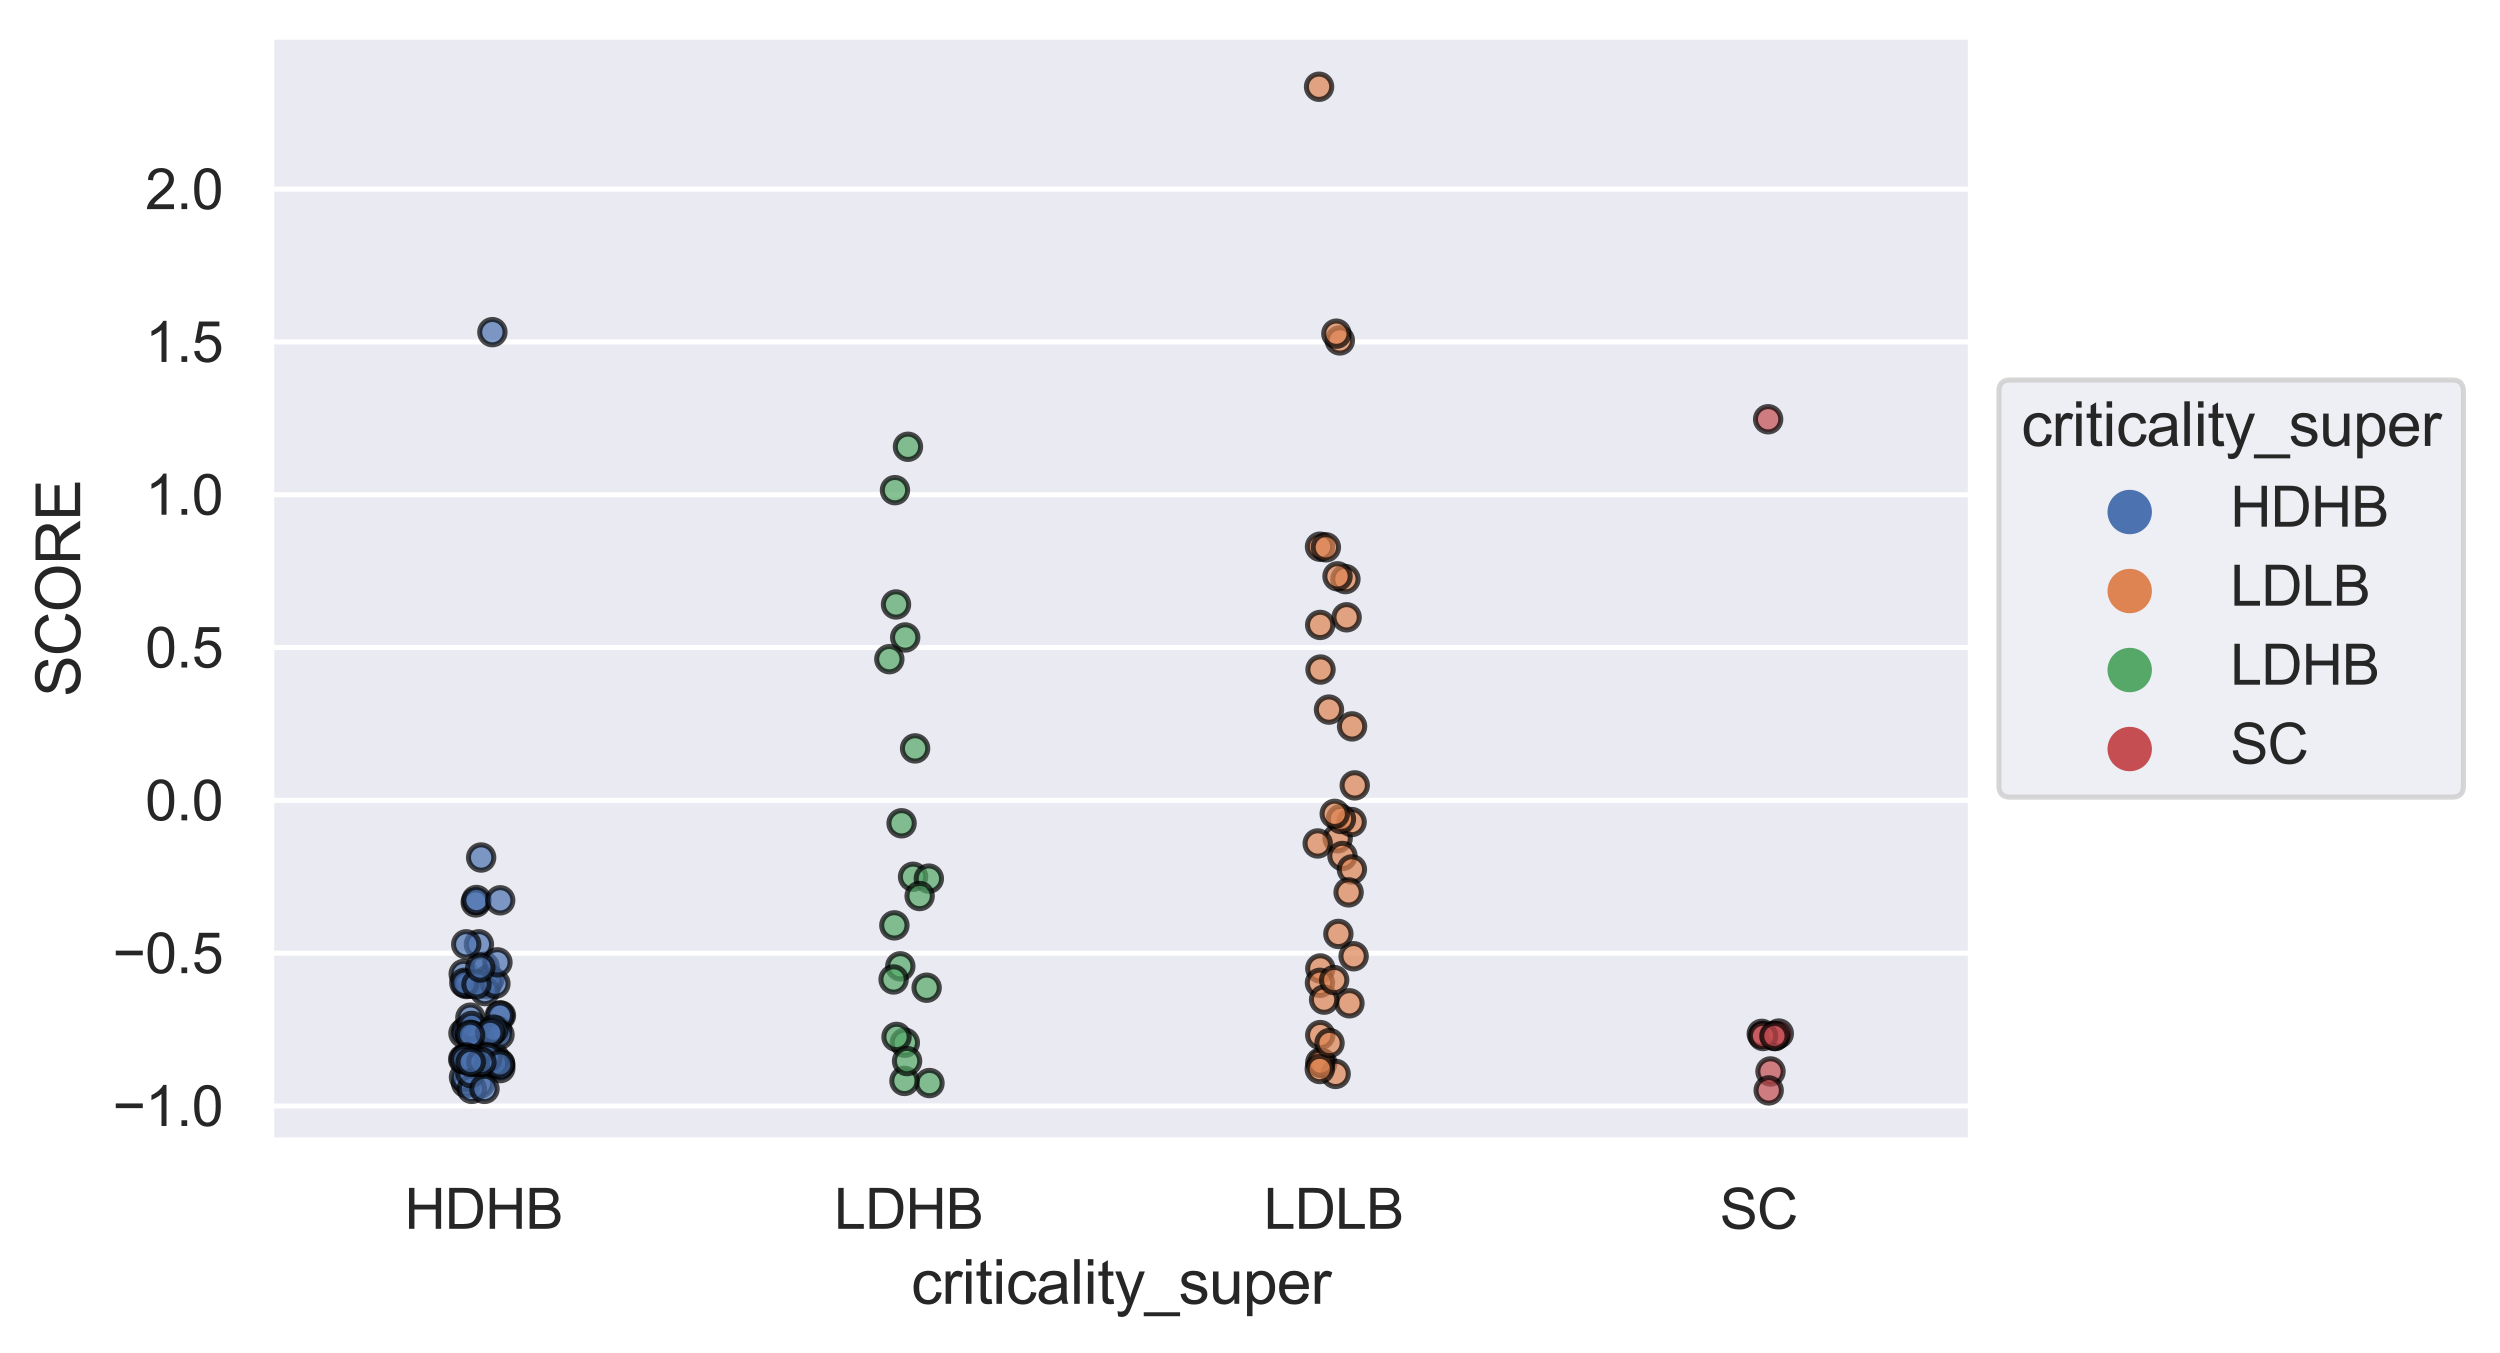 <?xml version="1.0" encoding="utf-8" standalone="no"?>
<!DOCTYPE svg PUBLIC "-//W3C//DTD SVG 1.1//EN"
  "http://www.w3.org/Graphics/SVG/1.1/DTD/svg11.dtd">
<svg xmlns:xlink="http://www.w3.org/1999/xlink" width="492.378pt" height="266.515pt" viewBox="0 0 492.378 266.515" xmlns="http://www.w3.org/2000/svg" version="1.1">
 <defs>
  <style type="text/css">*{stroke-linejoin: round; stroke-linecap: butt}</style>
 </defs>
 <g id="figure_1">
  <g id="patch_1">
   <path d="M 0 266.515 
L 492.378 266.515 
L 492.378 0 
L 0 0 
z
" style="fill: #ffffff"/>
  </g>
  <g id="axes_1">
   <g id="patch_2">
    <path d="M 53.389 224.64 
L 388.189 224.64 
L 388.189 7.2 
L 53.389 7.2 
z
" style="fill: #eaeaf2"/>
   </g>
   <g id="matplotlib.axis_1">
    <g id="xtick_1">
     <g id="text_1">
      <!-- HDHB -->
      <g style="fill: #262626" transform="translate(79.654 242.014)scale(0.11 -0.11)">
       <defs>
        <path id="ArialMT-48" d="M 513 0 
L 513 4581 
L 1119 4581 
L 1119 2700 
L 3500 2700 
L 3500 4581 
L 4106 4581 
L 4106 0 
L 3500 0 
L 3500 2159 
L 1119 2159 
L 1119 0 
L 513 0 
z
" transform="scale(0.016)"/>
        <path id="ArialMT-44" d="M 494 0 
L 494 4581 
L 2072 4581 
Q 2606 4581 2888 4516 
Q 3281 4425 3559 4188 
Q 3922 3881 4101 3404 
Q 4281 2928 4281 2316 
Q 4281 1794 4159 1391 
Q 4038 988 3847 723 
Q 3656 459 3429 307 
Q 3203 156 2883 78 
Q 2563 0 2147 0 
L 494 0 
z
M 1100 541 
L 2078 541 
Q 2531 541 2789 625 
Q 3047 709 3200 863 
Q 3416 1078 3536 1442 
Q 3656 1806 3656 2325 
Q 3656 3044 3420 3430 
Q 3184 3816 2847 3947 
Q 2603 4041 2063 4041 
L 1100 4041 
L 1100 541 
z
" transform="scale(0.016)"/>
        <path id="ArialMT-42" d="M 469 0 
L 469 4581 
L 2188 4581 
Q 2713 4581 3030 4442 
Q 3347 4303 3526 4014 
Q 3706 3725 3706 3409 
Q 3706 3116 3547 2856 
Q 3388 2597 3066 2438 
Q 3481 2316 3704 2022 
Q 3928 1728 3928 1328 
Q 3928 1006 3792 729 
Q 3656 453 3456 303 
Q 3256 153 2954 76 
Q 2653 0 2216 0 
L 469 0 
z
M 1075 2656 
L 2066 2656 
Q 2469 2656 2644 2709 
Q 2875 2778 2992 2937 
Q 3109 3097 3109 3338 
Q 3109 3566 3000 3739 
Q 2891 3913 2687 3977 
Q 2484 4041 1991 4041 
L 1075 4041 
L 1075 2656 
z
M 1075 541 
L 2216 541 
Q 2509 541 2628 563 
Q 2838 600 2978 687 
Q 3119 775 3209 942 
Q 3300 1109 3300 1328 
Q 3300 1584 3169 1773 
Q 3038 1963 2805 2039 
Q 2572 2116 2134 2116 
L 1075 2116 
L 1075 541 
z
" transform="scale(0.016)"/>
       </defs>
       <use xlink:href="#ArialMT-48"/>
       <use xlink:href="#ArialMT-44" x="72.217"/>
       <use xlink:href="#ArialMT-48" x="144.434"/>
       <use xlink:href="#ArialMT-42" x="216.65"/>
      </g>
     </g>
    </g>
    <g id="xtick_2">
     <g id="text_2">
      <!-- LDHB -->
      <g style="fill: #262626" transform="translate(164.268 242.014)scale(0.11 -0.11)">
       <defs>
        <path id="ArialMT-4c" d="M 469 0 
L 469 4581 
L 1075 4581 
L 1075 541 
L 3331 541 
L 3331 0 
L 469 0 
z
" transform="scale(0.016)"/>
       </defs>
       <use xlink:href="#ArialMT-4c"/>
       <use xlink:href="#ArialMT-44" x="55.615"/>
       <use xlink:href="#ArialMT-48" x="127.832"/>
       <use xlink:href="#ArialMT-42" x="200.049"/>
      </g>
     </g>
    </g>
    <g id="xtick_3">
     <g id="text_3">
      <!-- LDLB -->
      <g style="fill: #262626" transform="translate(248.881 242.014)scale(0.11 -0.11)">
       <use xlink:href="#ArialMT-4c"/>
       <use xlink:href="#ArialMT-44" x="55.615"/>
       <use xlink:href="#ArialMT-4c" x="127.832"/>
       <use xlink:href="#ArialMT-42" x="183.447"/>
      </g>
     </g>
    </g>
    <g id="xtick_4">
     <g id="text_4">
      <!-- SC -->
      <g style="fill: #262626" transform="translate(338.698 242.014)scale(0.11 -0.11)">
       <defs>
        <path id="ArialMT-53" d="M 288 1472 
L 859 1522 
Q 900 1178 1048 958 
Q 1197 738 1509 602 
Q 1822 466 2213 466 
Q 2559 466 2825 569 
Q 3091 672 3220 851 
Q 3350 1031 3350 1244 
Q 3350 1459 3225 1620 
Q 3100 1781 2813 1891 
Q 2628 1963 1997 2114 
Q 1366 2266 1113 2400 
Q 784 2572 623 2826 
Q 463 3081 463 3397 
Q 463 3744 659 4045 
Q 856 4347 1234 4503 
Q 1613 4659 2075 4659 
Q 2584 4659 2973 4495 
Q 3363 4331 3572 4012 
Q 3781 3694 3797 3291 
L 3216 3247 
Q 3169 3681 2898 3903 
Q 2628 4125 2100 4125 
Q 1550 4125 1298 3923 
Q 1047 3722 1047 3438 
Q 1047 3191 1225 3031 
Q 1400 2872 2139 2705 
Q 2878 2538 3153 2413 
Q 3553 2228 3743 1945 
Q 3934 1663 3934 1294 
Q 3934 928 3725 604 
Q 3516 281 3123 101 
Q 2731 -78 2241 -78 
Q 1619 -78 1198 103 
Q 778 284 539 648 
Q 300 1013 288 1472 
z
" transform="scale(0.016)"/>
        <path id="ArialMT-43" d="M 3763 1606 
L 4369 1453 
Q 4178 706 3683 314 
Q 3188 -78 2472 -78 
Q 1731 -78 1267 223 
Q 803 525 561 1097 
Q 319 1669 319 2325 
Q 319 3041 592 3573 
Q 866 4106 1370 4382 
Q 1875 4659 2481 4659 
Q 3169 4659 3637 4309 
Q 4106 3959 4291 3325 
L 3694 3184 
Q 3534 3684 3231 3912 
Q 2928 4141 2469 4141 
Q 1941 4141 1586 3887 
Q 1231 3634 1087 3207 
Q 944 2781 944 2328 
Q 944 1744 1114 1308 
Q 1284 872 1643 656 
Q 2003 441 2422 441 
Q 2931 441 3284 734 
Q 3638 1028 3763 1606 
z
" transform="scale(0.016)"/>
       </defs>
       <use xlink:href="#ArialMT-53"/>
       <use xlink:href="#ArialMT-43" x="66.699"/>
      </g>
     </g>
    </g>
    <g id="text_5">
     <!-- criticality_super -->
     <g style="fill: #262626" transform="translate(179.444 256.789)scale(0.12 -0.12)">
      <defs>
       <path id="ArialMT-63" d="M 2588 1216 
L 3141 1144 
Q 3050 572 2676 248 
Q 2303 -75 1759 -75 
Q 1078 -75 664 370 
Q 250 816 250 1647 
Q 250 2184 428 2587 
Q 606 2991 970 3192 
Q 1334 3394 1763 3394 
Q 2303 3394 2647 3120 
Q 2991 2847 3088 2344 
L 2541 2259 
Q 2463 2594 2264 2762 
Q 2066 2931 1784 2931 
Q 1359 2931 1093 2626 
Q 828 2322 828 1663 
Q 828 994 1084 691 
Q 1341 388 1753 388 
Q 2084 388 2306 591 
Q 2528 794 2588 1216 
z
" transform="scale(0.016)"/>
       <path id="ArialMT-72" d="M 416 0 
L 416 3319 
L 922 3319 
L 922 2816 
Q 1116 3169 1280 3281 
Q 1444 3394 1641 3394 
Q 1925 3394 2219 3213 
L 2025 2691 
Q 1819 2813 1613 2813 
Q 1428 2813 1281 2702 
Q 1134 2591 1072 2394 
Q 978 2094 978 1738 
L 978 0 
L 416 0 
z
" transform="scale(0.016)"/>
       <path id="ArialMT-69" d="M 425 3934 
L 425 4581 
L 988 4581 
L 988 3934 
L 425 3934 
z
M 425 0 
L 425 3319 
L 988 3319 
L 988 0 
L 425 0 
z
" transform="scale(0.016)"/>
       <path id="ArialMT-74" d="M 1650 503 
L 1731 6 
Q 1494 -44 1306 -44 
Q 1000 -44 831 53 
Q 663 150 594 308 
Q 525 466 525 972 
L 525 2881 
L 113 2881 
L 113 3319 
L 525 3319 
L 525 4141 
L 1084 4478 
L 1084 3319 
L 1650 3319 
L 1650 2881 
L 1084 2881 
L 1084 941 
Q 1084 700 1114 631 
Q 1144 563 1211 522 
Q 1278 481 1403 481 
Q 1497 481 1650 503 
z
" transform="scale(0.016)"/>
       <path id="ArialMT-61" d="M 2588 409 
Q 2275 144 1986 34 
Q 1697 -75 1366 -75 
Q 819 -75 525 192 
Q 231 459 231 875 
Q 231 1119 342 1320 
Q 453 1522 633 1644 
Q 813 1766 1038 1828 
Q 1203 1872 1538 1913 
Q 2219 1994 2541 2106 
Q 2544 2222 2544 2253 
Q 2544 2597 2384 2738 
Q 2169 2928 1744 2928 
Q 1347 2928 1158 2789 
Q 969 2650 878 2297 
L 328 2372 
Q 403 2725 575 2942 
Q 747 3159 1072 3276 
Q 1397 3394 1825 3394 
Q 2250 3394 2515 3294 
Q 2781 3194 2906 3042 
Q 3031 2891 3081 2659 
Q 3109 2516 3109 2141 
L 3109 1391 
Q 3109 606 3145 398 
Q 3181 191 3288 0 
L 2700 0 
Q 2613 175 2588 409 
z
M 2541 1666 
Q 2234 1541 1622 1453 
Q 1275 1403 1131 1340 
Q 988 1278 909 1158 
Q 831 1038 831 891 
Q 831 666 1001 516 
Q 1172 366 1500 366 
Q 1825 366 2078 508 
Q 2331 650 2450 897 
Q 2541 1088 2541 1459 
L 2541 1666 
z
" transform="scale(0.016)"/>
       <path id="ArialMT-6c" d="M 409 0 
L 409 4581 
L 972 4581 
L 972 0 
L 409 0 
z
" transform="scale(0.016)"/>
       <path id="ArialMT-79" d="M 397 -1278 
L 334 -750 
Q 519 -800 656 -800 
Q 844 -800 956 -737 
Q 1069 -675 1141 -563 
Q 1194 -478 1313 -144 
Q 1328 -97 1363 -6 
L 103 3319 
L 709 3319 
L 1400 1397 
Q 1534 1031 1641 628 
Q 1738 1016 1872 1384 
L 2581 3319 
L 3144 3319 
L 1881 -56 
Q 1678 -603 1566 -809 
Q 1416 -1088 1222 -1217 
Q 1028 -1347 759 -1347 
Q 597 -1347 397 -1278 
z
" transform="scale(0.016)"/>
       <path id="ArialMT-5f" d="M -97 -1272 
L -97 -866 
L 3631 -866 
L 3631 -1272 
L -97 -1272 
z
" transform="scale(0.016)"/>
       <path id="ArialMT-73" d="M 197 991 
L 753 1078 
Q 800 744 1014 566 
Q 1228 388 1613 388 
Q 2000 388 2187 545 
Q 2375 703 2375 916 
Q 2375 1106 2209 1216 
Q 2094 1291 1634 1406 
Q 1016 1563 777 1677 
Q 538 1791 414 1992 
Q 291 2194 291 2438 
Q 291 2659 392 2848 
Q 494 3038 669 3163 
Q 800 3259 1026 3326 
Q 1253 3394 1513 3394 
Q 1903 3394 2198 3281 
Q 2494 3169 2634 2976 
Q 2775 2784 2828 2463 
L 2278 2388 
Q 2241 2644 2061 2787 
Q 1881 2931 1553 2931 
Q 1166 2931 1000 2803 
Q 834 2675 834 2503 
Q 834 2394 903 2306 
Q 972 2216 1119 2156 
Q 1203 2125 1616 2013 
Q 2213 1853 2448 1751 
Q 2684 1650 2818 1456 
Q 2953 1263 2953 975 
Q 2953 694 2789 445 
Q 2625 197 2315 61 
Q 2006 -75 1616 -75 
Q 969 -75 630 194 
Q 291 463 197 991 
z
" transform="scale(0.016)"/>
       <path id="ArialMT-75" d="M 2597 0 
L 2597 488 
Q 2209 -75 1544 -75 
Q 1250 -75 995 37 
Q 741 150 617 320 
Q 494 491 444 738 
Q 409 903 409 1263 
L 409 3319 
L 972 3319 
L 972 1478 
Q 972 1038 1006 884 
Q 1059 663 1231 536 
Q 1403 409 1656 409 
Q 1909 409 2131 539 
Q 2353 669 2445 892 
Q 2538 1116 2538 1541 
L 2538 3319 
L 3100 3319 
L 3100 0 
L 2597 0 
z
" transform="scale(0.016)"/>
       <path id="ArialMT-70" d="M 422 -1272 
L 422 3319 
L 934 3319 
L 934 2888 
Q 1116 3141 1344 3267 
Q 1572 3394 1897 3394 
Q 2322 3394 2647 3175 
Q 2972 2956 3137 2557 
Q 3303 2159 3303 1684 
Q 3303 1175 3120 767 
Q 2938 359 2589 142 
Q 2241 -75 1856 -75 
Q 1575 -75 1351 44 
Q 1128 163 984 344 
L 984 -1272 
L 422 -1272 
z
M 931 1641 
Q 931 1000 1190 694 
Q 1450 388 1819 388 
Q 2194 388 2461 705 
Q 2728 1022 2728 1688 
Q 2728 2322 2467 2637 
Q 2206 2953 1844 2953 
Q 1484 2953 1207 2617 
Q 931 2281 931 1641 
z
" transform="scale(0.016)"/>
       <path id="ArialMT-65" d="M 2694 1069 
L 3275 997 
Q 3138 488 2766 206 
Q 2394 -75 1816 -75 
Q 1088 -75 661 373 
Q 234 822 234 1631 
Q 234 2469 665 2931 
Q 1097 3394 1784 3394 
Q 2450 3394 2872 2941 
Q 3294 2488 3294 1666 
Q 3294 1616 3291 1516 
L 816 1516 
Q 847 969 1125 678 
Q 1403 388 1819 388 
Q 2128 388 2347 550 
Q 2566 713 2694 1069 
z
M 847 1978 
L 2700 1978 
Q 2663 2397 2488 2606 
Q 2219 2931 1791 2931 
Q 1403 2931 1139 2672 
Q 875 2413 847 1978 
z
" transform="scale(0.016)"/>
      </defs>
      <use xlink:href="#ArialMT-63"/>
      <use xlink:href="#ArialMT-72" x="50"/>
      <use xlink:href="#ArialMT-69" x="83.301"/>
      <use xlink:href="#ArialMT-74" x="105.518"/>
      <use xlink:href="#ArialMT-69" x="133.301"/>
      <use xlink:href="#ArialMT-63" x="155.518"/>
      <use xlink:href="#ArialMT-61" x="205.518"/>
      <use xlink:href="#ArialMT-6c" x="261.133"/>
      <use xlink:href="#ArialMT-69" x="283.35"/>
      <use xlink:href="#ArialMT-74" x="305.566"/>
      <use xlink:href="#ArialMT-79" x="333.35"/>
      <use xlink:href="#ArialMT-5f" x="383.35"/>
      <use xlink:href="#ArialMT-73" x="438.965"/>
      <use xlink:href="#ArialMT-75" x="488.965"/>
      <use xlink:href="#ArialMT-70" x="544.58"/>
      <use xlink:href="#ArialMT-65" x="600.195"/>
      <use xlink:href="#ArialMT-72" x="655.811"/>
     </g>
    </g>
   </g>
   <g id="matplotlib.axis_2">
    <g id="ytick_1">
     <g id="line2d_1">
      <path d="M 53.389 217.826 
L 388.189 217.826 
" clip-path="url(#p303fa52a1b)" style="fill: none; stroke: #ffffff; stroke-linecap: round"/>
     </g>
     <g id="text_6">
      <!-- −1.0 -->
      <g style="fill: #262626" transform="translate(22.174 221.763)scale(0.11 -0.11)">
       <defs>
        <path id="ArialMT-2212" d="M 3381 1997 
L 356 1997 
L 356 2522 
L 3381 2522 
L 3381 1997 
z
" transform="scale(0.016)"/>
        <path id="ArialMT-31" d="M 2384 0 
L 1822 0 
L 1822 3584 
Q 1619 3391 1289 3197 
Q 959 3003 697 2906 
L 697 3450 
Q 1169 3672 1522 3987 
Q 1875 4303 2022 4600 
L 2384 4600 
L 2384 0 
z
" transform="scale(0.016)"/>
        <path id="ArialMT-2e" d="M 581 0 
L 581 641 
L 1222 641 
L 1222 0 
L 581 0 
z
" transform="scale(0.016)"/>
        <path id="ArialMT-30" d="M 266 2259 
Q 266 3072 433 3567 
Q 600 4063 929 4331 
Q 1259 4600 1759 4600 
Q 2128 4600 2406 4451 
Q 2684 4303 2865 4023 
Q 3047 3744 3150 3342 
Q 3253 2941 3253 2259 
Q 3253 1453 3087 958 
Q 2922 463 2592 192 
Q 2263 -78 1759 -78 
Q 1097 -78 719 397 
Q 266 969 266 2259 
z
M 844 2259 
Q 844 1131 1108 757 
Q 1372 384 1759 384 
Q 2147 384 2411 759 
Q 2675 1134 2675 2259 
Q 2675 3391 2411 3762 
Q 2147 4134 1753 4134 
Q 1366 4134 1134 3806 
Q 844 3388 844 2259 
z
" transform="scale(0.016)"/>
       </defs>
       <use xlink:href="#ArialMT-2212"/>
       <use xlink:href="#ArialMT-31" x="58.398"/>
       <use xlink:href="#ArialMT-2e" x="114.014"/>
       <use xlink:href="#ArialMT-30" x="141.797"/>
      </g>
     </g>
    </g>
    <g id="ytick_2">
     <g id="line2d_2">
      <path d="M 53.389 187.73 
L 388.189 187.73 
" clip-path="url(#p303fa52a1b)" style="fill: none; stroke: #ffffff; stroke-linecap: round"/>
     </g>
     <g id="text_7">
      <!-- −0.5 -->
      <g style="fill: #262626" transform="translate(22.174 191.667)scale(0.11 -0.11)">
       <defs>
        <path id="ArialMT-35" d="M 266 1200 
L 856 1250 
Q 922 819 1161 601 
Q 1400 384 1738 384 
Q 2144 384 2425 690 
Q 2706 997 2706 1503 
Q 2706 1984 2436 2262 
Q 2166 2541 1728 2541 
Q 1456 2541 1237 2417 
Q 1019 2294 894 2097 
L 366 2166 
L 809 4519 
L 3088 4519 
L 3088 3981 
L 1259 3981 
L 1013 2750 
Q 1425 3038 1878 3038 
Q 2478 3038 2890 2622 
Q 3303 2206 3303 1553 
Q 3303 931 2941 478 
Q 2500 -78 1738 -78 
Q 1113 -78 717 272 
Q 322 622 266 1200 
z
" transform="scale(0.016)"/>
       </defs>
       <use xlink:href="#ArialMT-2212"/>
       <use xlink:href="#ArialMT-30" x="58.398"/>
       <use xlink:href="#ArialMT-2e" x="114.014"/>
       <use xlink:href="#ArialMT-35" x="141.797"/>
      </g>
     </g>
    </g>
    <g id="ytick_3">
     <g id="line2d_3">
      <path d="M 53.389 157.634 
L 388.189 157.634 
" clip-path="url(#p303fa52a1b)" style="fill: none; stroke: #ffffff; stroke-linecap: round"/>
     </g>
     <g id="text_8">
      <!-- 0.0 -->
      <g style="fill: #262626" transform="translate(28.599 161.57)scale(0.11 -0.11)">
       <use xlink:href="#ArialMT-30"/>
       <use xlink:href="#ArialMT-2e" x="55.615"/>
       <use xlink:href="#ArialMT-30" x="83.398"/>
      </g>
     </g>
    </g>
    <g id="ytick_4">
     <g id="line2d_4">
      <path d="M 53.389 127.537 
L 388.189 127.537 
" clip-path="url(#p303fa52a1b)" style="fill: none; stroke: #ffffff; stroke-linecap: round"/>
     </g>
     <g id="text_9">
      <!-- 0.5 -->
      <g style="fill: #262626" transform="translate(28.599 131.474)scale(0.11 -0.11)">
       <use xlink:href="#ArialMT-30"/>
       <use xlink:href="#ArialMT-2e" x="55.615"/>
       <use xlink:href="#ArialMT-35" x="83.398"/>
      </g>
     </g>
    </g>
    <g id="ytick_5">
     <g id="line2d_5">
      <path d="M 53.389 97.441 
L 388.189 97.441 
" clip-path="url(#p303fa52a1b)" style="fill: none; stroke: #ffffff; stroke-linecap: round"/>
     </g>
     <g id="text_10">
      <!-- 1.0 -->
      <g style="fill: #262626" transform="translate(28.599 101.378)scale(0.11 -0.11)">
       <use xlink:href="#ArialMT-31"/>
       <use xlink:href="#ArialMT-2e" x="55.615"/>
       <use xlink:href="#ArialMT-30" x="83.398"/>
      </g>
     </g>
    </g>
    <g id="ytick_6">
     <g id="line2d_6">
      <path d="M 53.389 67.345 
L 388.189 67.345 
" clip-path="url(#p303fa52a1b)" style="fill: none; stroke: #ffffff; stroke-linecap: round"/>
     </g>
     <g id="text_11">
      <!-- 1.5 -->
      <g style="fill: #262626" transform="translate(28.599 71.281)scale(0.11 -0.11)">
       <use xlink:href="#ArialMT-31"/>
       <use xlink:href="#ArialMT-2e" x="55.615"/>
       <use xlink:href="#ArialMT-35" x="83.398"/>
      </g>
     </g>
    </g>
    <g id="ytick_7">
     <g id="line2d_7">
      <path d="M 53.389 37.248 
L 388.189 37.248 
" clip-path="url(#p303fa52a1b)" style="fill: none; stroke: #ffffff; stroke-linecap: round"/>
     </g>
     <g id="text_12">
      <!-- 2.0 -->
      <g style="fill: #262626" transform="translate(28.599 41.185)scale(0.11 -0.11)">
       <defs>
        <path id="ArialMT-32" d="M 3222 541 
L 3222 0 
L 194 0 
Q 188 203 259 391 
Q 375 700 629 1000 
Q 884 1300 1366 1694 
Q 2113 2306 2375 2664 
Q 2638 3022 2638 3341 
Q 2638 3675 2398 3904 
Q 2159 4134 1775 4134 
Q 1369 4134 1125 3890 
Q 881 3647 878 3216 
L 300 3275 
Q 359 3922 746 4261 
Q 1134 4600 1788 4600 
Q 2447 4600 2831 4234 
Q 3216 3869 3216 3328 
Q 3216 3053 3103 2787 
Q 2991 2522 2730 2228 
Q 2469 1934 1863 1422 
Q 1356 997 1212 845 
Q 1069 694 975 541 
L 3222 541 
z
" transform="scale(0.016)"/>
       </defs>
       <use xlink:href="#ArialMT-32"/>
       <use xlink:href="#ArialMT-2e" x="55.615"/>
       <use xlink:href="#ArialMT-30" x="83.398"/>
      </g>
     </g>
    </g>
    <g id="text_13">
     <!-- SCORE -->
     <g style="fill: #262626" transform="translate(15.789 137.257)rotate(-90)scale(0.12 -0.12)">
      <defs>
       <path id="ArialMT-4f" d="M 309 2231 
Q 309 3372 921 4017 
Q 1534 4663 2503 4663 
Q 3138 4663 3647 4359 
Q 4156 4056 4423 3514 
Q 4691 2972 4691 2284 
Q 4691 1588 4409 1038 
Q 4128 488 3612 205 
Q 3097 -78 2500 -78 
Q 1853 -78 1343 234 
Q 834 547 571 1087 
Q 309 1628 309 2231 
z
M 934 2222 
Q 934 1394 1379 917 
Q 1825 441 2497 441 
Q 3181 441 3623 922 
Q 4066 1403 4066 2288 
Q 4066 2847 3877 3264 
Q 3688 3681 3323 3911 
Q 2959 4141 2506 4141 
Q 1863 4141 1398 3698 
Q 934 3256 934 2222 
z
" transform="scale(0.016)"/>
       <path id="ArialMT-52" d="M 503 0 
L 503 4581 
L 2534 4581 
Q 3147 4581 3465 4457 
Q 3784 4334 3975 4021 
Q 4166 3709 4166 3331 
Q 4166 2844 3850 2509 
Q 3534 2175 2875 2084 
Q 3116 1969 3241 1856 
Q 3506 1613 3744 1247 
L 4541 0 
L 3778 0 
L 3172 953 
Q 2906 1366 2734 1584 
Q 2563 1803 2427 1890 
Q 2291 1978 2150 2013 
Q 2047 2034 1813 2034 
L 1109 2034 
L 1109 0 
L 503 0 
z
M 1109 2559 
L 2413 2559 
Q 2828 2559 3062 2645 
Q 3297 2731 3419 2920 
Q 3541 3109 3541 3331 
Q 3541 3656 3305 3865 
Q 3069 4075 2559 4075 
L 1109 4075 
L 1109 2559 
z
" transform="scale(0.016)"/>
       <path id="ArialMT-45" d="M 506 0 
L 506 4581 
L 3819 4581 
L 3819 4041 
L 1113 4041 
L 1113 2638 
L 3647 2638 
L 3647 2100 
L 1113 2100 
L 1113 541 
L 3925 541 
L 3925 0 
L 506 0 
z
" transform="scale(0.016)"/>
      </defs>
      <use xlink:href="#ArialMT-53"/>
      <use xlink:href="#ArialMT-43" x="66.699"/>
      <use xlink:href="#ArialMT-4f" x="138.916"/>
      <use xlink:href="#ArialMT-52" x="216.699"/>
      <use xlink:href="#ArialMT-45" x="288.916"/>
     </g>
    </g>
   </g>
   <g id="PathCollection_1"/>
   <g id="PathCollection_2"/>
   <g id="PathCollection_3"/>
   <g id="PathCollection_4"/>
   <g id="patch_3">
    <path d="M 53.389 224.64 
L 53.389 7.2 
" style="fill: none; stroke: #ffffff; stroke-width: 1.25; stroke-linejoin: miter; stroke-linecap: square"/>
   </g>
   <g id="patch_4">
    <path d="M 388.189 224.64 
L 388.189 7.2 
" style="fill: none; stroke: #ffffff; stroke-width: 1.25; stroke-linejoin: miter; stroke-linecap: square"/>
   </g>
   <g id="patch_5">
    <path d="M 53.389 224.64 
L 388.189 224.64 
" style="fill: none; stroke: #ffffff; stroke-width: 1.25; stroke-linejoin: miter; stroke-linecap: square"/>
   </g>
   <g id="patch_6">
    <path d="M 53.389 7.2 
L 388.189 7.2 
" style="fill: none; stroke: #ffffff; stroke-width: 1.25; stroke-linejoin: miter; stroke-linecap: square"/>
   </g>
   <g id="PathCollection_5">
    <defs>
     <path id="C0_0_b363dfbbae" d="M 0 2.5 
C 0.663 2.5 1.299 2.237 1.768 1.768 
C 2.237 1.299 2.5 0.663 2.5 -0 
C 2.5 -0.663 2.237 -1.299 1.768 -1.768 
C 1.299 -2.237 0.663 -2.5 0 -2.5 
C -0.663 -2.5 -1.299 -2.237 -1.768 -1.768 
C -2.237 -1.299 -2.5 -0.663 -2.5 0 
C -2.5 0.663 -2.237 1.299 -1.768 1.768 
C -1.299 2.237 -0.663 2.5 0 2.5 
z
"/>
    </defs>
    <g clip-path="url(#p303fa52a1b)">
     <use xlink:href="#C0_0_b363dfbbae" x="92.461" y="193.749" style="fill: #4c72b0; fill-opacity: 0.7; stroke: #000000; stroke-opacity: 0.7"/>
    </g>
    <g clip-path="url(#p303fa52a1b)">
     <use xlink:href="#C0_0_b363dfbbae" x="94.506" y="213.432" style="fill: #4c72b0; fill-opacity: 0.7; stroke: #000000; stroke-opacity: 0.7"/>
    </g>
    <g clip-path="url(#p303fa52a1b)">
     <use xlink:href="#C0_0_b363dfbbae" x="91.327" y="191.823" style="fill: #4c72b0; fill-opacity: 0.7; stroke: #000000; stroke-opacity: 0.7"/>
    </g>
    <g clip-path="url(#p303fa52a1b)">
     <use xlink:href="#C0_0_b363dfbbae" x="93.863" y="208.195" style="fill: #4c72b0; fill-opacity: 0.7; stroke: #000000; stroke-opacity: 0.7"/>
    </g>
    <g clip-path="url(#p303fa52a1b)">
     <use xlink:href="#C0_0_b363dfbbae" x="96.976" y="65.418" style="fill: #4c72b0; fill-opacity: 0.7; stroke: #000000; stroke-opacity: 0.7"/>
    </g>
    <g clip-path="url(#p303fa52a1b)">
     <use xlink:href="#C0_0_b363dfbbae" x="92.217" y="208.797" style="fill: #4c72b0; fill-opacity: 0.7; stroke: #000000; stroke-opacity: 0.7"/>
    </g>
    <g clip-path="url(#p303fa52a1b)">
     <use xlink:href="#C0_0_b363dfbbae" x="91.8" y="213.312" style="fill: #4c72b0; fill-opacity: 0.7; stroke: #000000; stroke-opacity: 0.7"/>
    </g>
    <g clip-path="url(#p303fa52a1b)">
     <use xlink:href="#C0_0_b363dfbbae" x="98.658" y="200.009" style="fill: #4c72b0; fill-opacity: 0.7; stroke: #000000; stroke-opacity: 0.7"/>
    </g>
    <g clip-path="url(#p303fa52a1b)">
     <use xlink:href="#C0_0_b363dfbbae" x="91.28" y="203.5" style="fill: #4c72b0; fill-opacity: 0.7; stroke: #000000; stroke-opacity: 0.7"/>
    </g>
    <g clip-path="url(#p303fa52a1b)">
     <use xlink:href="#C0_0_b363dfbbae" x="94.277" y="208.256" style="fill: #4c72b0; fill-opacity: 0.7; stroke: #000000; stroke-opacity: 0.7"/>
    </g>
    <g clip-path="url(#p303fa52a1b)">
     <use xlink:href="#C0_0_b363dfbbae" x="91.386" y="212.168" style="fill: #4c72b0; fill-opacity: 0.7; stroke: #000000; stroke-opacity: 0.7"/>
    </g>
    <g clip-path="url(#p303fa52a1b)">
     <use xlink:href="#C0_0_b363dfbbae" x="94.53" y="209.279" style="fill: #4c72b0; fill-opacity: 0.7; stroke: #000000; stroke-opacity: 0.7"/>
    </g>
    <g clip-path="url(#p303fa52a1b)">
     <use xlink:href="#C0_0_b363dfbbae" x="92.927" y="214.455" style="fill: #4c72b0; fill-opacity: 0.7; stroke: #000000; stroke-opacity: 0.7"/>
    </g>
    <g clip-path="url(#p303fa52a1b)">
     <use xlink:href="#C0_0_b363dfbbae" x="96.474" y="208.256" style="fill: #4c72b0; fill-opacity: 0.7; stroke: #000000; stroke-opacity: 0.7"/>
    </g>
    <g clip-path="url(#p303fa52a1b)">
     <use xlink:href="#C0_0_b363dfbbae" x="93.664" y="208.797" style="fill: #4c72b0; fill-opacity: 0.7; stroke: #000000; stroke-opacity: 0.7"/>
    </g>
    <g clip-path="url(#p303fa52a1b)">
     <use xlink:href="#C0_0_b363dfbbae" x="95.432" y="190.378" style="fill: #4c72b0; fill-opacity: 0.7; stroke: #000000; stroke-opacity: 0.7"/>
    </g>
    <g clip-path="url(#p303fa52a1b)">
     <use xlink:href="#C0_0_b363dfbbae" x="98.485" y="209.459" style="fill: #4c72b0; fill-opacity: 0.7; stroke: #000000; stroke-opacity: 0.7"/>
    </g>
    <g clip-path="url(#p303fa52a1b)">
     <use xlink:href="#C0_0_b363dfbbae" x="92.198" y="208.797" style="fill: #4c72b0; fill-opacity: 0.7; stroke: #000000; stroke-opacity: 0.7"/>
    </g>
    <g clip-path="url(#p303fa52a1b)">
     <use xlink:href="#C0_0_b363dfbbae" x="92.64" y="211.325" style="fill: #4c72b0; fill-opacity: 0.7; stroke: #000000; stroke-opacity: 0.7"/>
    </g>
    <g clip-path="url(#p303fa52a1b)">
     <use xlink:href="#C0_0_b363dfbbae" x="92.62" y="203.621" style="fill: #4c72b0; fill-opacity: 0.7; stroke: #000000; stroke-opacity: 0.7"/>
    </g>
    <g clip-path="url(#p303fa52a1b)">
     <use xlink:href="#C0_0_b363dfbbae" x="96.484" y="203.621" style="fill: #4c72b0; fill-opacity: 0.7; stroke: #000000; stroke-opacity: 0.7"/>
    </g>
    <g clip-path="url(#p303fa52a1b)">
     <use xlink:href="#C0_0_b363dfbbae" x="95.906" y="193.809" style="fill: #4c72b0; fill-opacity: 0.7; stroke: #000000; stroke-opacity: 0.7"/>
    </g>
    <g clip-path="url(#p303fa52a1b)">
     <use xlink:href="#C0_0_b363dfbbae" x="93.26" y="202.959" style="fill: #4c72b0; fill-opacity: 0.7; stroke: #000000; stroke-opacity: 0.7"/>
    </g>
    <g clip-path="url(#p303fa52a1b)">
     <use xlink:href="#C0_0_b363dfbbae" x="97.875" y="202.959" style="fill: #4c72b0; fill-opacity: 0.7; stroke: #000000; stroke-opacity: 0.7"/>
    </g>
    <g clip-path="url(#p303fa52a1b)">
     <use xlink:href="#C0_0_b363dfbbae" x="91.866" y="202.959" style="fill: #4c72b0; fill-opacity: 0.7; stroke: #000000; stroke-opacity: 0.7"/>
    </g>
    <g clip-path="url(#p303fa52a1b)">
     <use xlink:href="#C0_0_b363dfbbae" x="94.321" y="185.984" style="fill: #4c72b0; fill-opacity: 0.7; stroke: #000000; stroke-opacity: 0.7"/>
    </g>
    <g clip-path="url(#p303fa52a1b)">
     <use xlink:href="#C0_0_b363dfbbae" x="98.535" y="210.362" style="fill: #4c72b0; fill-opacity: 0.7; stroke: #000000; stroke-opacity: 0.7"/>
    </g>
    <g clip-path="url(#p303fa52a1b)">
     <use xlink:href="#C0_0_b363dfbbae" x="93.701" y="177.738" style="fill: #4c72b0; fill-opacity: 0.7; stroke: #000000; stroke-opacity: 0.7"/>
    </g>
    <g clip-path="url(#p303fa52a1b)">
     <use xlink:href="#C0_0_b363dfbbae" x="95.878" y="209.399" style="fill: #4c72b0; fill-opacity: 0.7; stroke: #000000; stroke-opacity: 0.7"/>
    </g>
    <g clip-path="url(#p303fa52a1b)">
     <use xlink:href="#C0_0_b363dfbbae" x="97.396" y="208.256" style="fill: #4c72b0; fill-opacity: 0.7; stroke: #000000; stroke-opacity: 0.7"/>
    </g>
    <g clip-path="url(#p303fa52a1b)">
     <use xlink:href="#C0_0_b363dfbbae" x="91.84" y="193.809" style="fill: #4c72b0; fill-opacity: 0.7; stroke: #000000; stroke-opacity: 0.7"/>
    </g>
    <g clip-path="url(#p303fa52a1b)">
     <use xlink:href="#C0_0_b363dfbbae" x="97.505" y="209.399" style="fill: #4c72b0; fill-opacity: 0.7; stroke: #000000; stroke-opacity: 0.7"/>
    </g>
    <g clip-path="url(#p303fa52a1b)">
     <use xlink:href="#C0_0_b363dfbbae" x="92.646" y="200.431" style="fill: #4c72b0; fill-opacity: 0.7; stroke: #000000; stroke-opacity: 0.7"/>
    </g>
    <g clip-path="url(#p303fa52a1b)">
     <use xlink:href="#C0_0_b363dfbbae" x="95.418" y="214.455" style="fill: #4c72b0; fill-opacity: 0.7; stroke: #000000; stroke-opacity: 0.7"/>
    </g>
    <g clip-path="url(#p303fa52a1b)">
     <use xlink:href="#C0_0_b363dfbbae" x="96.409" y="192.786" style="fill: #4c72b0; fill-opacity: 0.7; stroke: #000000; stroke-opacity: 0.7"/>
    </g>
    <g clip-path="url(#p303fa52a1b)">
     <use xlink:href="#C0_0_b363dfbbae" x="94.387" y="204.162" style="fill: #4c72b0; fill-opacity: 0.7; stroke: #000000; stroke-opacity: 0.7"/>
    </g>
    <g clip-path="url(#p303fa52a1b)">
     <use xlink:href="#C0_0_b363dfbbae" x="98.425" y="200.009" style="fill: #4c72b0; fill-opacity: 0.7; stroke: #000000; stroke-opacity: 0.7"/>
    </g>
    <g clip-path="url(#p303fa52a1b)">
     <use xlink:href="#C0_0_b363dfbbae" x="98.376" y="203.801" style="fill: #4c72b0; fill-opacity: 0.7; stroke: #000000; stroke-opacity: 0.7"/>
    </g>
    <g clip-path="url(#p303fa52a1b)">
     <use xlink:href="#C0_0_b363dfbbae" x="95.488" y="195.194" style="fill: #4c72b0; fill-opacity: 0.7; stroke: #000000; stroke-opacity: 0.7"/>
    </g>
    <g clip-path="url(#p303fa52a1b)">
     <use xlink:href="#C0_0_b363dfbbae" x="93.555" y="209.158" style="fill: #4c72b0; fill-opacity: 0.7; stroke: #000000; stroke-opacity: 0.7"/>
    </g>
    <g clip-path="url(#p303fa52a1b)">
     <use xlink:href="#C0_0_b363dfbbae" x="97.569" y="193.749" style="fill: #4c72b0; fill-opacity: 0.7; stroke: #000000; stroke-opacity: 0.7"/>
    </g>
    <g clip-path="url(#p303fa52a1b)">
     <use xlink:href="#C0_0_b363dfbbae" x="93.848" y="177.256" style="fill: #4c72b0; fill-opacity: 0.7; stroke: #000000; stroke-opacity: 0.7"/>
    </g>
    <g clip-path="url(#p303fa52a1b)">
     <use xlink:href="#C0_0_b363dfbbae" x="92.894" y="202.056" style="fill: #4c72b0; fill-opacity: 0.7; stroke: #000000; stroke-opacity: 0.7"/>
    </g>
    <g clip-path="url(#p303fa52a1b)">
     <use xlink:href="#C0_0_b363dfbbae" x="98.516" y="177.317" style="fill: #4c72b0; fill-opacity: 0.7; stroke: #000000; stroke-opacity: 0.7"/>
    </g>
    <g clip-path="url(#p303fa52a1b)">
     <use xlink:href="#C0_0_b363dfbbae" x="92.943" y="203.922" style="fill: #4c72b0; fill-opacity: 0.7; stroke: #000000; stroke-opacity: 0.7"/>
    </g>
    <g clip-path="url(#p303fa52a1b)">
     <use xlink:href="#C0_0_b363dfbbae" x="91.455" y="193.569" style="fill: #4c72b0; fill-opacity: 0.7; stroke: #000000; stroke-opacity: 0.7"/>
    </g>
    <g clip-path="url(#p303fa52a1b)">
     <use xlink:href="#C0_0_b363dfbbae" x="93.846" y="193.87" style="fill: #4c72b0; fill-opacity: 0.7; stroke: #000000; stroke-opacity: 0.7"/>
    </g>
    <g clip-path="url(#p303fa52a1b)">
     <use xlink:href="#C0_0_b363dfbbae" x="97.18" y="202.778" style="fill: #4c72b0; fill-opacity: 0.7; stroke: #000000; stroke-opacity: 0.7"/>
    </g>
    <g clip-path="url(#p303fa52a1b)">
     <use xlink:href="#C0_0_b363dfbbae" x="96.553" y="203.44" style="fill: #4c72b0; fill-opacity: 0.7; stroke: #000000; stroke-opacity: 0.7"/>
    </g>
    <g clip-path="url(#p303fa52a1b)">
     <use xlink:href="#C0_0_b363dfbbae" x="92.581" y="203.801" style="fill: #4c72b0; fill-opacity: 0.7; stroke: #000000; stroke-opacity: 0.7"/>
    </g>
    <g clip-path="url(#p303fa52a1b)">
     <use xlink:href="#C0_0_b363dfbbae" x="96.06" y="208.256" style="fill: #4c72b0; fill-opacity: 0.7; stroke: #000000; stroke-opacity: 0.7"/>
    </g>
    <g clip-path="url(#p303fa52a1b)">
     <use xlink:href="#C0_0_b363dfbbae" x="91.22" y="208.617" style="fill: #4c72b0; fill-opacity: 0.7; stroke: #000000; stroke-opacity: 0.7"/>
    </g>
    <g clip-path="url(#p303fa52a1b)">
     <use xlink:href="#C0_0_b363dfbbae" x="91.868" y="208.256" style="fill: #4c72b0; fill-opacity: 0.7; stroke: #000000; stroke-opacity: 0.7"/>
    </g>
    <g clip-path="url(#p303fa52a1b)">
     <use xlink:href="#C0_0_b363dfbbae" x="97.972" y="189.536" style="fill: #4c72b0; fill-opacity: 0.7; stroke: #000000; stroke-opacity: 0.7"/>
    </g>
    <g clip-path="url(#p303fa52a1b)">
     <use xlink:href="#C0_0_b363dfbbae" x="92.224" y="208.617" style="fill: #4c72b0; fill-opacity: 0.7; stroke: #000000; stroke-opacity: 0.7"/>
    </g>
    <g clip-path="url(#p303fa52a1b)">
     <use xlink:href="#C0_0_b363dfbbae" x="92.951" y="208.617" style="fill: #4c72b0; fill-opacity: 0.7; stroke: #000000; stroke-opacity: 0.7"/>
    </g>
    <g clip-path="url(#p303fa52a1b)">
     <use xlink:href="#C0_0_b363dfbbae" x="91.429" y="208.617" style="fill: #4c72b0; fill-opacity: 0.7; stroke: #000000; stroke-opacity: 0.7"/>
    </g>
    <g clip-path="url(#p303fa52a1b)">
     <use xlink:href="#C0_0_b363dfbbae" x="98.499" y="209.64" style="fill: #4c72b0; fill-opacity: 0.7; stroke: #000000; stroke-opacity: 0.7"/>
    </g>
    <g clip-path="url(#p303fa52a1b)">
     <use xlink:href="#C0_0_b363dfbbae" x="94.763" y="168.89" style="fill: #4c72b0; fill-opacity: 0.7; stroke: #000000; stroke-opacity: 0.7"/>
    </g>
    <g clip-path="url(#p303fa52a1b)">
     <use xlink:href="#C0_0_b363dfbbae" x="94.828" y="209.158" style="fill: #4c72b0; fill-opacity: 0.7; stroke: #000000; stroke-opacity: 0.7"/>
    </g>
    <g clip-path="url(#p303fa52a1b)">
     <use xlink:href="#C0_0_b363dfbbae" x="94.598" y="190.559" style="fill: #4c72b0; fill-opacity: 0.7; stroke: #000000; stroke-opacity: 0.7"/>
    </g>
    <g clip-path="url(#p303fa52a1b)">
     <use xlink:href="#C0_0_b363dfbbae" x="91.822" y="185.984" style="fill: #4c72b0; fill-opacity: 0.7; stroke: #000000; stroke-opacity: 0.7"/>
    </g>
    <g clip-path="url(#p303fa52a1b)">
     <use xlink:href="#C0_0_b363dfbbae" x="92.707" y="209.158" style="fill: #4c72b0; fill-opacity: 0.7; stroke: #000000; stroke-opacity: 0.7"/>
    </g>
   </g>
   <g id="PathCollection_6">
    <defs>
     <path id="C1_0_f1e1b63d97" d="M 0 2.5 
C 0.663 2.5 1.299 2.237 1.768 1.768 
C 2.237 1.299 2.5 0.663 2.5 -0 
C 2.5 -0.663 2.237 -1.299 1.768 -1.768 
C 1.299 -2.237 0.663 -2.5 0 -2.5 
C -0.663 -2.5 -1.299 -2.237 -1.768 -1.768 
C -2.237 -1.299 -2.5 -0.663 -2.5 0 
C -2.5 0.663 -2.237 1.299 -1.768 1.768 
C -1.299 2.237 -0.663 2.5 0 2.5 
z
"/>
    </defs>
    <g clip-path="url(#p303fa52a1b)">
     <use xlink:href="#C1_0_f1e1b63d97" x="179.828" y="172.682" style="fill: #55a868; fill-opacity: 0.7; stroke: #000000; stroke-opacity: 0.7"/>
    </g>
    <g clip-path="url(#p303fa52a1b)">
     <use xlink:href="#C1_0_f1e1b63d97" x="178.206" y="205.366" style="fill: #55a868; fill-opacity: 0.7; stroke: #000000; stroke-opacity: 0.7"/>
    </g>
    <g clip-path="url(#p303fa52a1b)">
     <use xlink:href="#C1_0_f1e1b63d97" x="178.28" y="125.551" style="fill: #55a868; fill-opacity: 0.7; stroke: #000000; stroke-opacity: 0.7"/>
    </g>
    <g clip-path="url(#p303fa52a1b)">
     <use xlink:href="#C1_0_f1e1b63d97" x="178.822" y="87.991" style="fill: #55a868; fill-opacity: 0.7; stroke: #000000; stroke-opacity: 0.7"/>
    </g>
    <g clip-path="url(#p303fa52a1b)">
     <use xlink:href="#C1_0_f1e1b63d97" x="180.228" y="147.401" style="fill: #55a868; fill-opacity: 0.7; stroke: #000000; stroke-opacity: 0.7"/>
    </g>
    <g clip-path="url(#p303fa52a1b)">
     <use xlink:href="#C1_0_f1e1b63d97" x="175.155" y="129.825" style="fill: #55a868; fill-opacity: 0.7; stroke: #000000; stroke-opacity: 0.7"/>
    </g>
    <g clip-path="url(#p303fa52a1b)">
     <use xlink:href="#C1_0_f1e1b63d97" x="176.572" y="204.223" style="fill: #55a868; fill-opacity: 0.7; stroke: #000000; stroke-opacity: 0.7"/>
    </g>
    <g clip-path="url(#p303fa52a1b)">
     <use xlink:href="#C1_0_f1e1b63d97" x="177.316" y="190.318" style="fill: #55a868; fill-opacity: 0.7; stroke: #000000; stroke-opacity: 0.7"/>
    </g>
    <g clip-path="url(#p303fa52a1b)">
     <use xlink:href="#C1_0_f1e1b63d97" x="175.995" y="192.906" style="fill: #55a868; fill-opacity: 0.7; stroke: #000000; stroke-opacity: 0.7"/>
    </g>
    <g clip-path="url(#p303fa52a1b)">
     <use xlink:href="#C1_0_f1e1b63d97" x="177.566" y="162.148" style="fill: #55a868; fill-opacity: 0.7; stroke: #000000; stroke-opacity: 0.7"/>
    </g>
    <g clip-path="url(#p303fa52a1b)">
     <use xlink:href="#C1_0_f1e1b63d97" x="182.501" y="194.532" style="fill: #55a868; fill-opacity: 0.7; stroke: #000000; stroke-opacity: 0.7"/>
    </g>
    <g clip-path="url(#p303fa52a1b)">
     <use xlink:href="#C1_0_f1e1b63d97" x="182.938" y="173.043" style="fill: #55a868; fill-opacity: 0.7; stroke: #000000; stroke-opacity: 0.7"/>
    </g>
    <g clip-path="url(#p303fa52a1b)">
     <use xlink:href="#C1_0_f1e1b63d97" x="176.145" y="182.252" style="fill: #55a868; fill-opacity: 0.7; stroke: #000000; stroke-opacity: 0.7"/>
    </g>
    <g clip-path="url(#p303fa52a1b)">
     <use xlink:href="#C1_0_f1e1b63d97" x="181.122" y="176.474" style="fill: #55a868; fill-opacity: 0.7; stroke: #000000; stroke-opacity: 0.7"/>
    </g>
    <g clip-path="url(#p303fa52a1b)">
     <use xlink:href="#C1_0_f1e1b63d97" x="183.062" y="213.312" style="fill: #55a868; fill-opacity: 0.7; stroke: #000000; stroke-opacity: 0.7"/>
    </g>
    <g clip-path="url(#p303fa52a1b)">
     <use xlink:href="#C1_0_f1e1b63d97" x="178.136" y="212.89" style="fill: #55a868; fill-opacity: 0.7; stroke: #000000; stroke-opacity: 0.7"/>
    </g>
    <g clip-path="url(#p303fa52a1b)">
     <use xlink:href="#C1_0_f1e1b63d97" x="178.649" y="208.978" style="fill: #55a868; fill-opacity: 0.7; stroke: #000000; stroke-opacity: 0.7"/>
    </g>
    <g clip-path="url(#p303fa52a1b)">
     <use xlink:href="#C1_0_f1e1b63d97" x="176.264" y="96.538" style="fill: #55a868; fill-opacity: 0.7; stroke: #000000; stroke-opacity: 0.7"/>
    </g>
    <g clip-path="url(#p303fa52a1b)">
     <use xlink:href="#C1_0_f1e1b63d97" x="176.471" y="119.05" style="fill: #55a868; fill-opacity: 0.7; stroke: #000000; stroke-opacity: 0.7"/>
    </g>
   </g>
   <g id="PathCollection_7">
    <defs>
     <path id="C2_0_fd68ea1f68" d="M 0 2.5 
C 0.663 2.5 1.299 2.237 1.768 1.768 
C 2.237 1.299 2.5 0.663 2.5 -0 
C 2.5 -0.663 2.237 -1.299 1.768 -1.768 
C 1.299 -2.237 0.663 -2.5 0 -2.5 
C -0.663 -2.5 -1.299 -2.237 -1.768 -1.768 
C -2.237 -1.299 -2.5 -0.663 -2.5 0 
C -2.5 0.663 -2.237 1.299 -1.768 1.768 
C -1.299 2.237 -0.663 2.5 0 2.5 
z
"/>
    </defs>
    <g clip-path="url(#p303fa52a1b)">
     <use xlink:href="#C2_0_fd68ea1f68" x="266.597" y="188.332" style="fill: #dd8452; fill-opacity: 0.7; stroke: #000000; stroke-opacity: 0.7"/>
    </g>
    <g clip-path="url(#p303fa52a1b)">
     <use xlink:href="#C2_0_fd68ea1f68" x="260.419" y="209.399" style="fill: #dd8452; fill-opacity: 0.7; stroke: #000000; stroke-opacity: 0.7"/>
    </g>
    <g clip-path="url(#p303fa52a1b)">
     <use xlink:href="#C2_0_fd68ea1f68" x="260.025" y="203.861" style="fill: #dd8452; fill-opacity: 0.7; stroke: #000000; stroke-opacity: 0.7"/>
    </g>
    <g clip-path="url(#p303fa52a1b)">
     <use xlink:href="#C2_0_fd68ea1f68" x="263.453" y="165.097" style="fill: #dd8452; fill-opacity: 0.7; stroke: #000000; stroke-opacity: 0.7"/>
    </g>
    <g clip-path="url(#p303fa52a1b)">
     <use xlink:href="#C2_0_fd68ea1f68" x="259.975" y="107.674" style="fill: #dd8452; fill-opacity: 0.7; stroke: #000000; stroke-opacity: 0.7"/>
    </g>
    <g clip-path="url(#p303fa52a1b)">
     <use xlink:href="#C2_0_fd68ea1f68" x="263.878" y="67.044" style="fill: #dd8452; fill-opacity: 0.7; stroke: #000000; stroke-opacity: 0.7"/>
    </g>
    <g clip-path="url(#p303fa52a1b)">
     <use xlink:href="#C2_0_fd68ea1f68" x="260.009" y="123.083" style="fill: #dd8452; fill-opacity: 0.7; stroke: #000000; stroke-opacity: 0.7"/>
    </g>
    <g clip-path="url(#p303fa52a1b)">
     <use xlink:href="#C2_0_fd68ea1f68" x="263.053" y="211.506" style="fill: #dd8452; fill-opacity: 0.7; stroke: #000000; stroke-opacity: 0.7"/>
    </g>
    <g clip-path="url(#p303fa52a1b)">
     <use xlink:href="#C2_0_fd68ea1f68" x="260.038" y="190.739" style="fill: #dd8452; fill-opacity: 0.7; stroke: #000000; stroke-opacity: 0.7"/>
    </g>
    <g clip-path="url(#p303fa52a1b)">
     <use xlink:href="#C2_0_fd68ea1f68" x="261.746" y="139.756" style="fill: #dd8452; fill-opacity: 0.7; stroke: #000000; stroke-opacity: 0.7"/>
    </g>
    <g clip-path="url(#p303fa52a1b)">
     <use xlink:href="#C2_0_fd68ea1f68" x="265.218" y="121.578" style="fill: #dd8452; fill-opacity: 0.7; stroke: #000000; stroke-opacity: 0.7"/>
    </g>
    <g clip-path="url(#p303fa52a1b)">
     <use xlink:href="#C2_0_fd68ea1f68" x="264.396" y="168.589" style="fill: #dd8452; fill-opacity: 0.7; stroke: #000000; stroke-opacity: 0.7"/>
    </g>
    <g clip-path="url(#p303fa52a1b)">
     <use xlink:href="#C2_0_fd68ea1f68" x="266.261" y="171.237" style="fill: #dd8452; fill-opacity: 0.7; stroke: #000000; stroke-opacity: 0.7"/>
    </g>
    <g clip-path="url(#p303fa52a1b)">
     <use xlink:href="#C2_0_fd68ea1f68" x="259.526" y="166.121" style="fill: #dd8452; fill-opacity: 0.7; stroke: #000000; stroke-opacity: 0.7"/>
    </g>
    <g clip-path="url(#p303fa52a1b)">
     <use xlink:href="#C2_0_fd68ea1f68" x="259.966" y="193.569" style="fill: #dd8452; fill-opacity: 0.7; stroke: #000000; stroke-opacity: 0.7"/>
    </g>
    <g clip-path="url(#p303fa52a1b)">
     <use xlink:href="#C2_0_fd68ea1f68" x="260.038" y="209.279" style="fill: #dd8452; fill-opacity: 0.7; stroke: #000000; stroke-opacity: 0.7"/>
    </g>
    <g clip-path="url(#p303fa52a1b)">
     <use xlink:href="#C2_0_fd68ea1f68" x="265.776" y="197.601" style="fill: #dd8452; fill-opacity: 0.7; stroke: #000000; stroke-opacity: 0.7"/>
    </g>
    <g clip-path="url(#p303fa52a1b)">
     <use xlink:href="#C2_0_fd68ea1f68" x="260.08" y="131.871" style="fill: #dd8452; fill-opacity: 0.7; stroke: #000000; stroke-opacity: 0.7"/>
    </g>
    <g clip-path="url(#p303fa52a1b)">
     <use xlink:href="#C2_0_fd68ea1f68" x="261.128" y="107.794" style="fill: #dd8452; fill-opacity: 0.7; stroke: #000000; stroke-opacity: 0.7"/>
    </g>
    <g clip-path="url(#p303fa52a1b)">
     <use xlink:href="#C2_0_fd68ea1f68" x="265.609" y="175.752" style="fill: #dd8452; fill-opacity: 0.7; stroke: #000000; stroke-opacity: 0.7"/>
    </g>
    <g clip-path="url(#p303fa52a1b)">
     <use xlink:href="#C2_0_fd68ea1f68" x="259.793" y="17.084" style="fill: #dd8452; fill-opacity: 0.7; stroke: #000000; stroke-opacity: 0.7"/>
    </g>
    <g clip-path="url(#p303fa52a1b)">
     <use xlink:href="#C2_0_fd68ea1f68" x="266.291" y="143.067" style="fill: #dd8452; fill-opacity: 0.7; stroke: #000000; stroke-opacity: 0.7"/>
    </g>
    <g clip-path="url(#p303fa52a1b)">
     <use xlink:href="#C2_0_fd68ea1f68" x="260.785" y="196.879" style="fill: #dd8452; fill-opacity: 0.7; stroke: #000000; stroke-opacity: 0.7"/>
    </g>
    <g clip-path="url(#p303fa52a1b)">
     <use xlink:href="#C2_0_fd68ea1f68" x="261.854" y="205.427" style="fill: #dd8452; fill-opacity: 0.7; stroke: #000000; stroke-opacity: 0.7"/>
    </g>
    <g clip-path="url(#p303fa52a1b)">
     <use xlink:href="#C2_0_fd68ea1f68" x="266.2" y="161.907" style="fill: #dd8452; fill-opacity: 0.7; stroke: #000000; stroke-opacity: 0.7"/>
    </g>
    <g clip-path="url(#p303fa52a1b)">
     <use xlink:href="#C2_0_fd68ea1f68" x="264.102" y="161.305" style="fill: #dd8452; fill-opacity: 0.7; stroke: #000000; stroke-opacity: 0.7"/>
    </g>
    <g clip-path="url(#p303fa52a1b)">
     <use xlink:href="#C2_0_fd68ea1f68" x="266.817" y="154.684" style="fill: #dd8452; fill-opacity: 0.7; stroke: #000000; stroke-opacity: 0.7"/>
    </g>
    <g clip-path="url(#p303fa52a1b)">
     <use xlink:href="#C2_0_fd68ea1f68" x="262.768" y="193.027" style="fill: #dd8452; fill-opacity: 0.7; stroke: #000000; stroke-opacity: 0.7"/>
    </g>
    <g clip-path="url(#p303fa52a1b)">
     <use xlink:href="#C2_0_fd68ea1f68" x="264.981" y="114.054" style="fill: #dd8452; fill-opacity: 0.7; stroke: #000000; stroke-opacity: 0.7"/>
    </g>
    <g clip-path="url(#p303fa52a1b)">
     <use xlink:href="#C2_0_fd68ea1f68" x="259.932" y="210.543" style="fill: #dd8452; fill-opacity: 0.7; stroke: #000000; stroke-opacity: 0.7"/>
    </g>
    <g clip-path="url(#p303fa52a1b)">
     <use xlink:href="#C2_0_fd68ea1f68" x="263.425" y="113.512" style="fill: #dd8452; fill-opacity: 0.7; stroke: #000000; stroke-opacity: 0.7"/>
    </g>
    <g clip-path="url(#p303fa52a1b)">
     <use xlink:href="#C2_0_fd68ea1f68" x="262.88" y="160.282" style="fill: #dd8452; fill-opacity: 0.7; stroke: #000000; stroke-opacity: 0.7"/>
    </g>
    <g clip-path="url(#p303fa52a1b)">
     <use xlink:href="#C2_0_fd68ea1f68" x="263.593" y="183.938" style="fill: #dd8452; fill-opacity: 0.7; stroke: #000000; stroke-opacity: 0.7"/>
    </g>
    <g clip-path="url(#p303fa52a1b)">
     <use xlink:href="#C2_0_fd68ea1f68" x="263.199" y="65.719" style="fill: #dd8452; fill-opacity: 0.7; stroke: #000000; stroke-opacity: 0.7"/>
    </g>
   </g>
   <g id="PathCollection_8">
    <defs>
     <path id="C3_0_67145e0cbe" d="M 0 2.5 
C 0.663 2.5 1.299 2.237 1.768 1.768 
C 2.237 1.299 2.5 0.663 2.5 -0 
C 2.5 -0.663 2.237 -1.299 1.768 -1.768 
C 1.299 -2.237 0.663 -2.5 0 -2.5 
C -0.663 -2.5 -1.299 -2.237 -1.768 -1.768 
C -2.237 -1.299 -2.5 -0.663 -2.5 0 
C -2.5 0.663 -2.237 1.299 -1.768 1.768 
C -1.299 2.237 -0.663 2.5 0 2.5 
z
"/>
    </defs>
    <g clip-path="url(#p303fa52a1b)">
     <use xlink:href="#C3_0_67145e0cbe" x="346.982" y="203.621" style="fill: #c44e52; fill-opacity: 0.7; stroke: #000000; stroke-opacity: 0.7"/>
    </g>
    <g clip-path="url(#p303fa52a1b)">
     <use xlink:href="#C3_0_67145e0cbe" x="348.701" y="211.024" style="fill: #c44e52; fill-opacity: 0.7; stroke: #000000; stroke-opacity: 0.7"/>
    </g>
    <g clip-path="url(#p303fa52a1b)">
     <use xlink:href="#C3_0_67145e0cbe" x="349.625" y="204.042" style="fill: #c44e52; fill-opacity: 0.7; stroke: #000000; stroke-opacity: 0.7"/>
    </g>
    <g clip-path="url(#p303fa52a1b)">
     <use xlink:href="#C3_0_67145e0cbe" x="350.334" y="203.561" style="fill: #c44e52; fill-opacity: 0.7; stroke: #000000; stroke-opacity: 0.7"/>
    </g>
    <g clip-path="url(#p303fa52a1b)">
     <use xlink:href="#C3_0_67145e0cbe" x="347.234" y="204.042" style="fill: #c44e52; fill-opacity: 0.7; stroke: #000000; stroke-opacity: 0.7"/>
    </g>
    <g clip-path="url(#p303fa52a1b)">
     <use xlink:href="#C3_0_67145e0cbe" x="349.472" y="204.042" style="fill: #c44e52; fill-opacity: 0.7; stroke: #000000; stroke-opacity: 0.7"/>
    </g>
    <g clip-path="url(#p303fa52a1b)">
     <use xlink:href="#C3_0_67145e0cbe" x="348.238" y="82.573" style="fill: #c44e52; fill-opacity: 0.7; stroke: #000000; stroke-opacity: 0.7"/>
    </g>
    <g clip-path="url(#p303fa52a1b)">
     <use xlink:href="#C3_0_67145e0cbe" x="348.346" y="214.756" style="fill: #c44e52; fill-opacity: 0.7; stroke: #000000; stroke-opacity: 0.7"/>
    </g>
   </g>
   <g id="legend_1">
    <g id="patch_7">
     <path d="M 395.889 156.997 
L 482.978 156.997 
Q 485.178 156.997 485.178 154.797 
L 485.178 77.043 
Q 485.178 74.843 482.978 74.843 
L 395.889 74.843 
Q 393.689 74.843 393.689 77.043 
L 393.689 154.797 
Q 393.689 156.997 395.889 156.997 
z
" style="fill: #eaeaf2; opacity: 0.8; stroke: #cccccc; stroke-linejoin: miter"/>
    </g>
    <g id="text_14">
     <!-- criticality_super -->
     <g style="fill: #262626" transform="translate(398.089 87.832)scale(0.12 -0.12)">
      <use xlink:href="#ArialMT-63"/>
      <use xlink:href="#ArialMT-72" x="50"/>
      <use xlink:href="#ArialMT-69" x="83.301"/>
      <use xlink:href="#ArialMT-74" x="105.518"/>
      <use xlink:href="#ArialMT-69" x="133.301"/>
      <use xlink:href="#ArialMT-63" x="155.518"/>
      <use xlink:href="#ArialMT-61" x="205.518"/>
      <use xlink:href="#ArialMT-6c" x="261.133"/>
      <use xlink:href="#ArialMT-69" x="283.35"/>
      <use xlink:href="#ArialMT-74" x="305.566"/>
      <use xlink:href="#ArialMT-79" x="333.35"/>
      <use xlink:href="#ArialMT-5f" x="383.35"/>
      <use xlink:href="#ArialMT-73" x="438.965"/>
      <use xlink:href="#ArialMT-75" x="488.965"/>
      <use xlink:href="#ArialMT-70" x="544.58"/>
      <use xlink:href="#ArialMT-65" x="600.195"/>
      <use xlink:href="#ArialMT-72" x="655.811"/>
     </g>
    </g>
    <g id="PathCollection_9">
     <defs>
      <path id="mf5c37d9f05" d="M 0 3.873 
C 1.027 3.873 2.012 3.465 2.739 2.739 
C 3.465 2.012 3.873 1.027 3.873 0 
C 3.873 -1.027 3.465 -2.012 2.739 -2.739 
C 2.012 -3.465 1.027 -3.873 0 -3.873 
C -1.027 -3.873 -2.012 -3.465 -2.739 -2.739 
C -3.465 -2.012 -3.873 -1.027 -3.873 0 
C -3.873 1.027 -3.465 2.012 -2.739 2.739 
C -2.012 3.465 -1.027 3.873 0 3.873 
z
" style="stroke: #4c72b0"/>
     </defs>
     <g>
      <use xlink:href="#mf5c37d9f05" x="419.449" y="100.844" style="fill: #4c72b0; stroke: #4c72b0"/>
     </g>
    </g>
    <g id="text_15">
     <!-- HDHB -->
     <g style="fill: #262626" transform="translate(439.249 103.731)scale(0.11 -0.11)">
      <use xlink:href="#ArialMT-48"/>
      <use xlink:href="#ArialMT-44" x="72.217"/>
      <use xlink:href="#ArialMT-48" x="144.434"/>
      <use xlink:href="#ArialMT-42" x="216.65"/>
     </g>
    </g>
    <g id="PathCollection_10">
     <defs>
      <path id="mc768722a8d" d="M 0 3.873 
C 1.027 3.873 2.012 3.465 2.739 2.739 
C 3.465 2.012 3.873 1.027 3.873 0 
C 3.873 -1.027 3.465 -2.012 2.739 -2.739 
C 2.012 -3.465 1.027 -3.873 0 -3.873 
C -1.027 -3.873 -2.012 -3.465 -2.739 -2.739 
C -3.465 -2.012 -3.873 -1.027 -3.873 0 
C -3.873 1.027 -3.465 2.012 -2.739 2.739 
C -2.012 3.465 -1.027 3.873 0 3.873 
z
" style="stroke: #dd8452"/>
     </defs>
     <g>
      <use xlink:href="#mc768722a8d" x="419.449" y="116.404" style="fill: #dd8452; stroke: #dd8452"/>
     </g>
    </g>
    <g id="text_16">
     <!-- LDLB -->
     <g style="fill: #262626" transform="translate(439.249 119.291)scale(0.11 -0.11)">
      <use xlink:href="#ArialMT-4c"/>
      <use xlink:href="#ArialMT-44" x="55.615"/>
      <use xlink:href="#ArialMT-4c" x="127.832"/>
      <use xlink:href="#ArialMT-42" x="183.447"/>
     </g>
    </g>
    <g id="PathCollection_11">
     <defs>
      <path id="m5568e48b32" d="M 0 3.873 
C 1.027 3.873 2.012 3.465 2.739 2.739 
C 3.465 2.012 3.873 1.027 3.873 0 
C 3.873 -1.027 3.465 -2.012 2.739 -2.739 
C 2.012 -3.465 1.027 -3.873 0 -3.873 
C -1.027 -3.873 -2.012 -3.465 -2.739 -2.739 
C -3.465 -2.012 -3.873 -1.027 -3.873 0 
C -3.873 1.027 -3.465 2.012 -2.739 2.739 
C -2.012 3.465 -1.027 3.873 0 3.873 
z
" style="stroke: #55a868"/>
     </defs>
     <g>
      <use xlink:href="#m5568e48b32" x="419.449" y="131.964" style="fill: #55a868; stroke: #55a868"/>
     </g>
    </g>
    <g id="text_17">
     <!-- LDHB -->
     <g style="fill: #262626" transform="translate(439.249 134.851)scale(0.11 -0.11)">
      <use xlink:href="#ArialMT-4c"/>
      <use xlink:href="#ArialMT-44" x="55.615"/>
      <use xlink:href="#ArialMT-48" x="127.832"/>
      <use xlink:href="#ArialMT-42" x="200.049"/>
     </g>
    </g>
    <g id="PathCollection_12">
     <defs>
      <path id="m6abd3c60a0" d="M 0 3.873 
C 1.027 3.873 2.012 3.465 2.739 2.739 
C 3.465 2.012 3.873 1.027 3.873 0 
C 3.873 -1.027 3.465 -2.012 2.739 -2.739 
C 2.012 -3.465 1.027 -3.873 0 -3.873 
C -1.027 -3.873 -2.012 -3.465 -2.739 -2.739 
C -3.465 -2.012 -3.873 -1.027 -3.873 0 
C -3.873 1.027 -3.465 2.012 -2.739 2.739 
C -2.012 3.465 -1.027 3.873 0 3.873 
z
" style="stroke: #c44e52"/>
     </defs>
     <g>
      <use xlink:href="#m6abd3c60a0" x="419.449" y="147.523" style="fill: #c44e52; stroke: #c44e52"/>
     </g>
    </g>
    <g id="text_18">
     <!-- SC -->
     <g style="fill: #262626" transform="translate(439.249 150.411)scale(0.11 -0.11)">
      <use xlink:href="#ArialMT-53"/>
      <use xlink:href="#ArialMT-43" x="66.699"/>
     </g>
    </g>
   </g>
  </g>
 </g>
 <defs>
  <clipPath id="p303fa52a1b">
   <rect x="53.389" y="7.2" width="334.8" height="217.44"/>
  </clipPath>
 </defs>
</svg>
